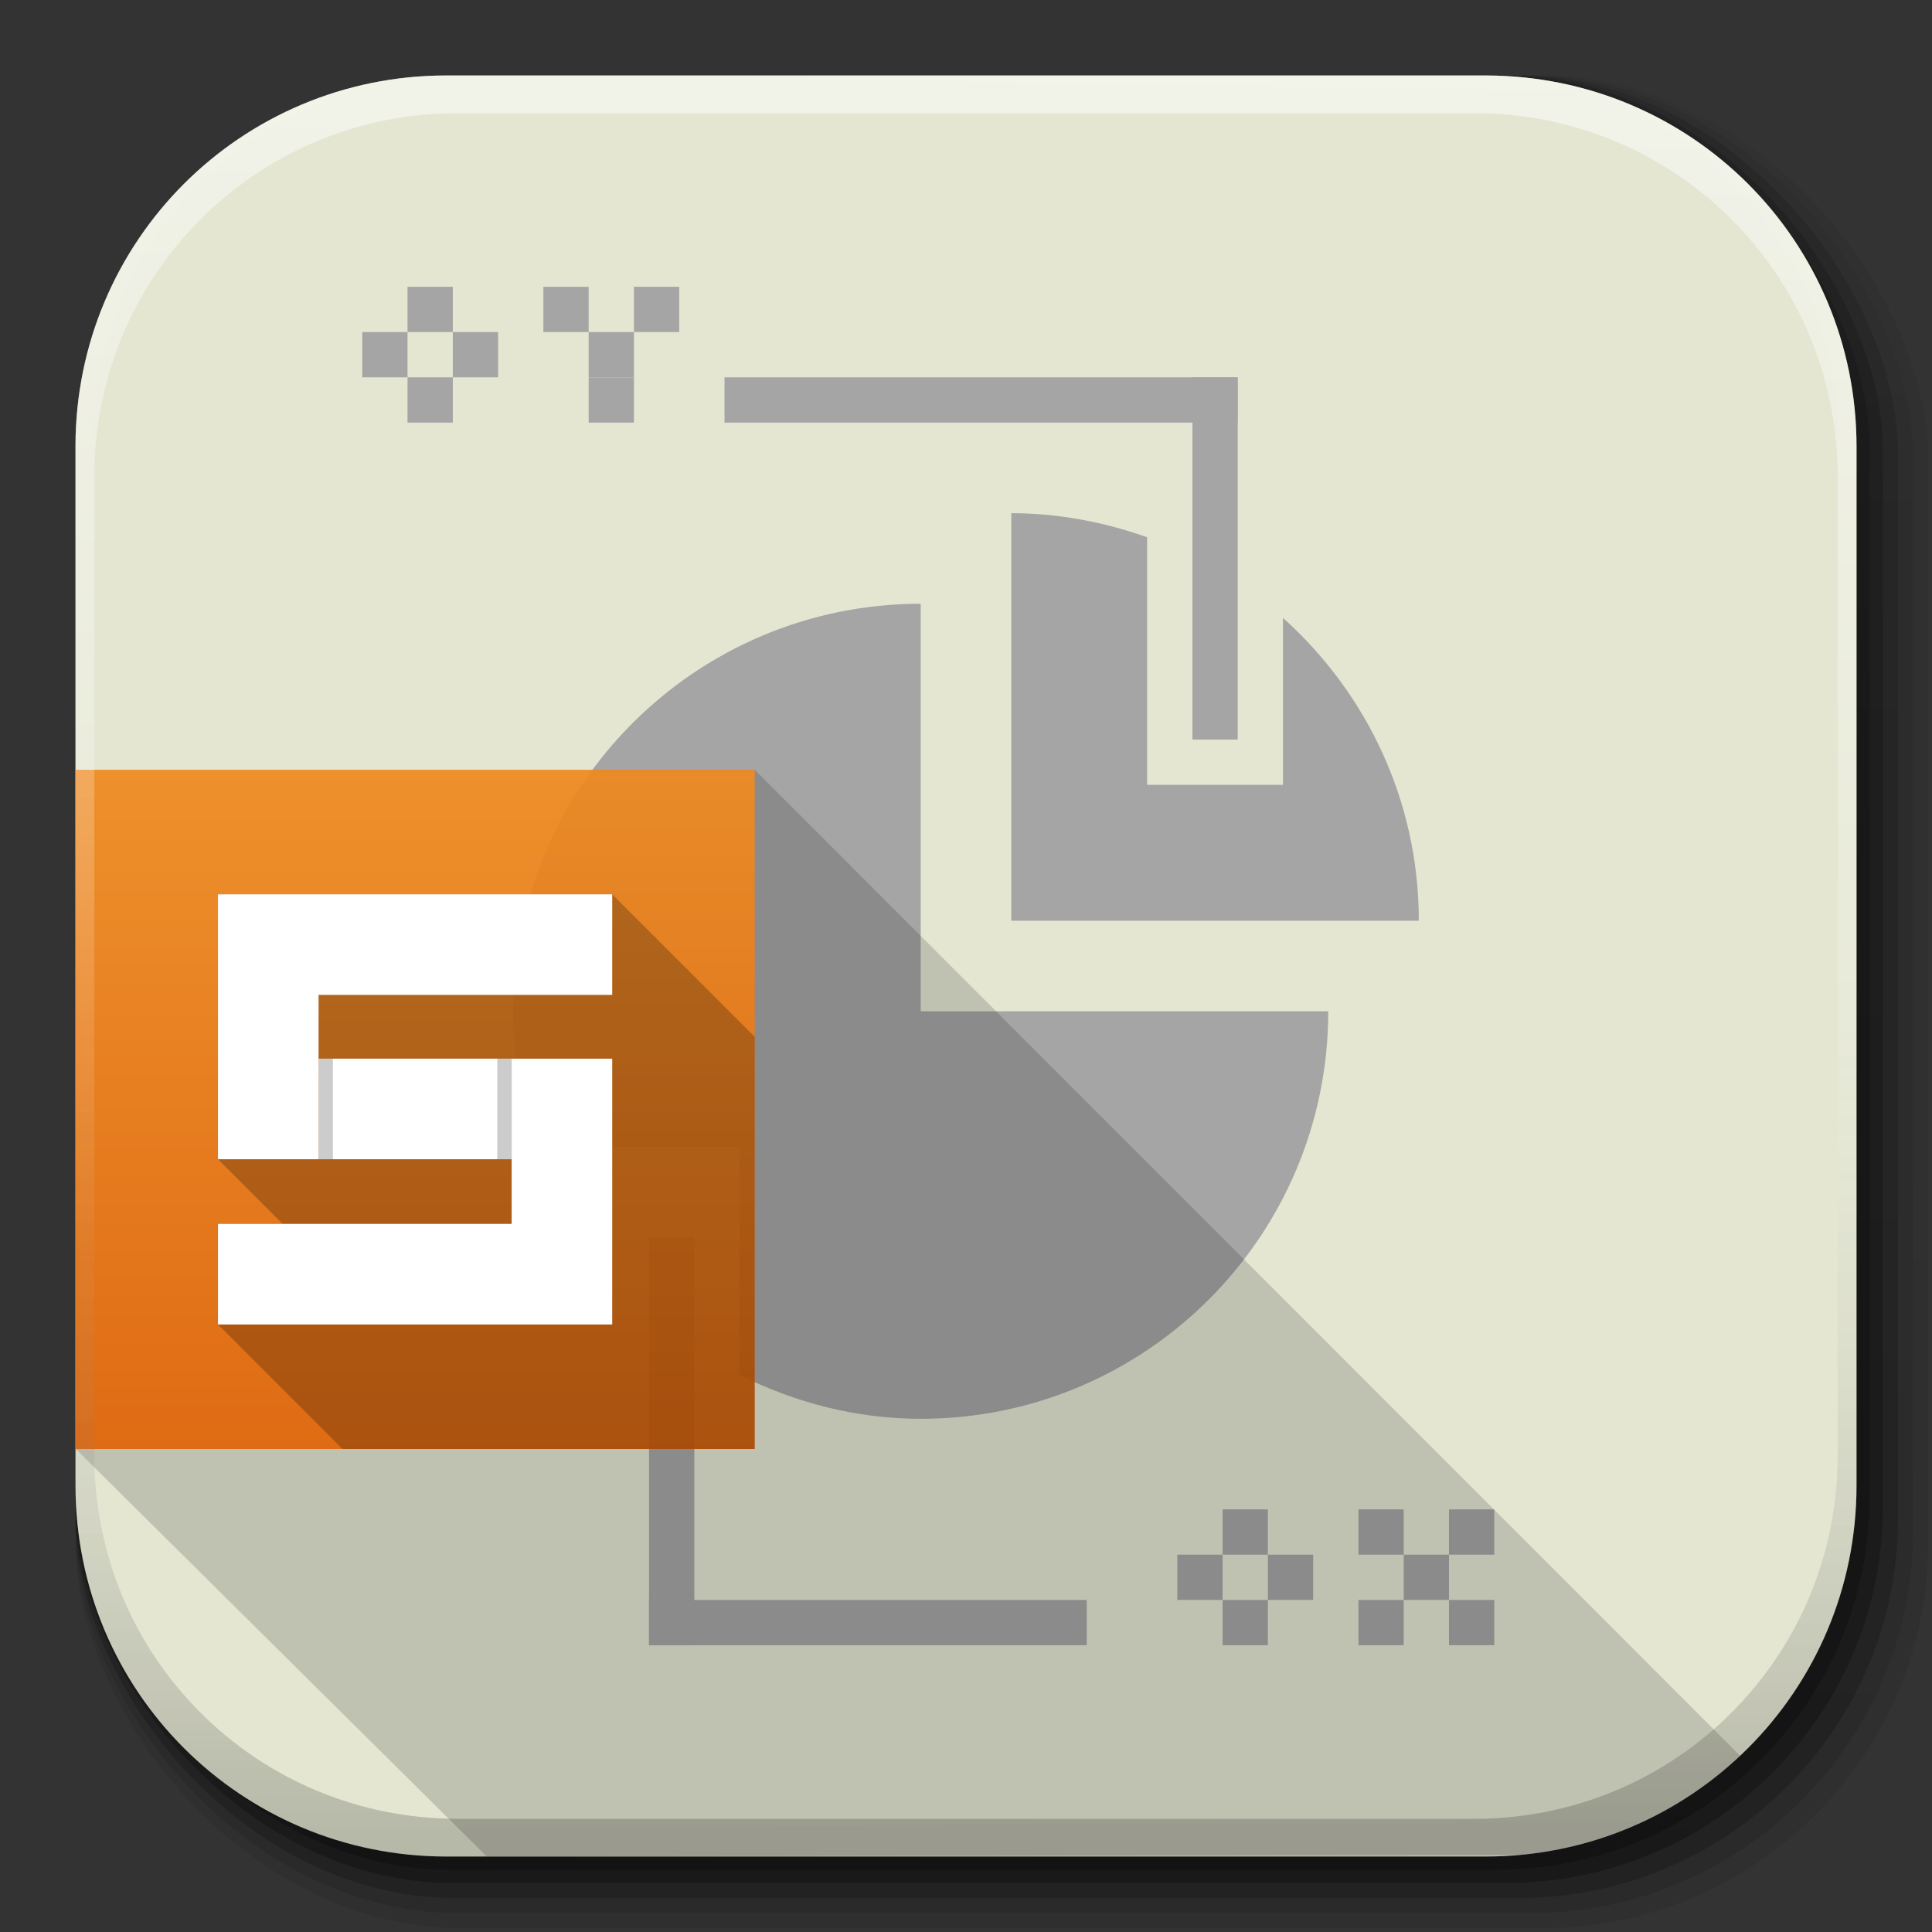 <?xml version="1.0" encoding="UTF-8" standalone="no"?>
<!-- Created with Inkscape (http://www.inkscape.org/) -->

<svg
   xmlns:dc="http://purl.org/dc/elements/1.1/"
   xmlns:cc="http://creativecommons.org/ns#"
   xmlns:rdf="http://www.w3.org/1999/02/22-rdf-syntax-ns#"
   xmlns:svg="http://www.w3.org/2000/svg"
   xmlns="http://www.w3.org/2000/svg"
   xmlns:xlink="http://www.w3.org/1999/xlink"
   xmlns:sodipodi="http://sodipodi.sourceforge.net/DTD/sodipodi-0.dtd"
   xmlns:inkscape="http://www.inkscape.org/namespaces/inkscape"
   inkscape:export-ydpi="100"
   inkscape:export-xdpi="100"
   inkscape:export-filename="/home/alecive/Scrivania/firefoxTest1.png"
   sodipodi:docname="calligrastage.svg"
   inkscape:version="0.91pre2 r"
   version="1.1"
   id="svg2"
   height="512"
   width="512">
  <rect width="100%" height="100%" fill="#333333" stroke="none"/>
  <sodipodi:namedview
     id="base"
     pagecolor="#ffffff"
     bordercolor="#666666"
     borderopacity="1.0"
     inkscape:pageopacity="0.0"
     inkscape:pageshadow="2"
     inkscape:zoom="0.72699743"
     inkscape:cx="110.00621"
     inkscape:cy="217.99999"
     inkscape:document-units="px"
     inkscape:current-layer="svg2"
     showgrid="false"
     inkscape:window-width="1855"
     inkscape:window-height="1056"
     inkscape:window-x="65"
     inkscape:window-y="24"
     inkscape:window-maximized="1"
     inkscape:object-paths="false"
     inkscape:snap-intersection-paths="false"
     inkscape:object-nodes="true"
     inkscape:snap-smooth-nodes="true"
     inkscape:snap-nodes="true" />
  <defs
     id="defs4">
    <linearGradient
       id="linearGradient2460"
       y2="44.984"
       gradientUnits="userSpaceOnUse"
       x2="19.36"
       y1="21.031"
       x1="19.245">
      <stop
         id="stop3602"
         style="stop-color:#fafafa;stop-opacity:1;"
         offset="0" />
      <stop
         id="stop3604"
         style="stop-color:#f0f0f0;stop-opacity:1;"
         offset="1" />
    </linearGradient>
    <linearGradient
       y2="20.626"
       x2="1006.808"
       y1="484.417"
       x1="1012.513"
       gradientTransform="matrix(1.032,0,0,1.032,-830.864,592.678)"
       gradientUnits="userSpaceOnUse"
       id="linearGradient4114-2-6"
       xlink:href="#ButtonShadow-0-1-1-5-9"
       inkscape:collect="always" />
    <linearGradient
       gradientTransform="matrix(1.006,0,0,0.994,100,0)"
       gradientUnits="userSpaceOnUse"
       id="ButtonShadow-0-1-1-5-9"
       y2="7.017"
       x2="45.448"
       y1="92.54"
       x1="45.448">
      <stop
         offset="0"
         style="stop-color:#000000;stop-opacity:1"
         id="stop3750-8-9-3-6-4" />
      <stop
         offset="1"
         style="stop-color:#000000;stop-opacity:0.588"
         id="stop3752-5-6-4-2-9" />
    </linearGradient>
    <linearGradient
       y2="20.626"
       x2="1006.808"
       y1="484.417"
       x1="1012.513"
       gradientTransform="matrix(1.04,0,0,1.04,-837.951,592.518)"
       gradientUnits="userSpaceOnUse"
       id="linearGradient4112-2-6"
       xlink:href="#ButtonShadow-0-1-1-5-9"
       inkscape:collect="always" />
    <linearGradient
       y2="20.626"
       x2="1006.808"
       y1="484.417"
       x1="1012.513"
       gradientTransform="matrix(1.023,0,0,1.023,-823.777,592.838)"
       gradientUnits="userSpaceOnUse"
       id="linearGradient4110-6-7"
       xlink:href="#ButtonShadow-0-1-1-5-9"
       inkscape:collect="always" />
    <linearGradient
       y2="20.626"
       x2="1006.808"
       y1="484.417"
       x1="1012.513"
       gradientTransform="matrix(1.015,0,0,1.015,-816.69,592.997)"
       gradientUnits="userSpaceOnUse"
       id="linearGradient4116-6-3"
       xlink:href="#ButtonShadow-0-1-1-5-9"
       inkscape:collect="always" />
    <linearGradient
       inkscape:collect="always"
       xlink:href="#ButtonShadow-0-1-1-5-9"
       id="linearGradient5342-3"
       gradientUnits="userSpaceOnUse"
       gradientTransform="matrix(1.007,0,0,1.007,-810.489,593.137)"
       x1="1012.513"
       y1="484.417"
       x2="1006.808"
       y2="20.626" />
    <linearGradient
       y2="363.738"
       x2="988.786"
       y1="51.512"
       x1="993.439"
       gradientTransform="translate(778.6,-360.56)"
       gradientUnits="userSpaceOnUse"
       id="linearGradient4084-8"
       xlink:href="#linearGradient3737-9"
       inkscape:collect="always" />
    <linearGradient
       id="linearGradient3737-9">
      <stop
         offset="0"
         style="stop-color:#ffffff;stop-opacity:1"
         id="stop3739-7" />
      <stop
         offset="1"
         style="stop-color:#ffffff;stop-opacity:0"
         id="stop3741-4" />
    </linearGradient>
    <linearGradient
       y2="-55.941"
       x2="1763.69"
       y1="155.597"
       x1="1764.649"
       gradientUnits="userSpaceOnUse"
       id="linearGradient4086-12"
       xlink:href="#linearGradient4046-3"
       inkscape:collect="always" />
    <linearGradient
       id="linearGradient4046-3">
      <stop
         offset="0"
         style="stop-color:#000000;stop-opacity:1;"
         id="stop4048-7" />
      <stop
         offset="1"
         style="stop-color:#ffffff;stop-opacity:0.2"
         id="stop4050-73" />
    </linearGradient>
    <linearGradient
       y2="135.879"
       x2="208.306"
       y1="315.879"
       x1="208.306"
       gradientTransform="translate(-8.299,68.121)"
       gradientUnits="userSpaceOnUse"
       id="linearGradient12676-3"
       xlink:href="#linearGradient947-7"
       inkscape:collect="always" />
    <linearGradient
       id="linearGradient947-7"
       inkscape:collect="always">
      <stop
         id="stop949-6"
         offset="0"
         style="stop-color:#e36203;stop-opacity:1" />
      <stop
         id="stop951-6"
         offset="1"
         style="stop-color:#f38b1e;stop-opacity:1" />
    </linearGradient>
  </defs>
  <g
     transform="translate(0,-540.362)"
     inkscape:label="Livello 1"
     inkscape:groupmode="layer"
     id="layer1" />
  <g
     transform="matrix(1.1,0,0,0.444,95.081,256.393)"
     id="g2036">
    <g
       transform="matrix(1.053,0,0,1.286,-1.263,-13.429)"
       style="opacity:0.4"
       id="g3712" />
  </g>
  <g
     id="g3541"
     transform="translate(97.481,231.282)" />
  <g
     id="g3536"
     transform="translate(97.481,231.282)" />
  <g
     transform="translate(-11.985,-592.117)"
     id="g4103">
    <rect
       style="opacity:0.1;color:#000000;fill:url(#linearGradient4114-2-6);fill-opacity:1;fill-rule:nonzero;stroke:none;stroke-width:1.5;marker:none;visibility:visible;display:inline;overflow:visible;enable-background:accumulate"
       id="rect6187"
       width="487"
       height="487"
       x="31.985"
       y="612.117"
       ry="101.458" />
    <rect
       ry="102.292"
       y="612.117"
       x="31.985"
       height="491"
       width="491"
       id="rect6191"
       style="opacity:0.08;color:#000000;fill:url(#linearGradient4112-2-6);fill-opacity:1;fill-rule:nonzero;stroke:none;stroke-width:1.5;marker:none;visibility:visible;display:inline;overflow:visible;enable-background:accumulate" />
    <rect
       ry="100.625"
       y="612.117"
       x="31.985"
       height="483"
       width="483"
       id="rect6183"
       style="opacity:0.2;color:#000000;fill:url(#linearGradient4110-6-7);fill-opacity:1;fill-rule:nonzero;stroke:none;stroke-width:1.5;marker:none;visibility:visible;display:inline;overflow:visible;enable-background:accumulate" />
    <rect
       style="opacity:0.25;color:#000000;fill:url(#linearGradient4116-6-3);fill-opacity:1;fill-rule:nonzero;stroke:none;stroke-width:1.5;marker:none;visibility:visible;display:inline;overflow:visible;enable-background:accumulate"
       id="rect6179"
       width="479"
       height="479"
       x="31.985"
       y="612.117"
       ry="99.792" />
    <rect
       ry="99.062"
       y="612.117"
       x="31.985"
       height="475.5"
       width="475.5"
       id="rect5574"
       style="opacity:0.25;color:#000000;fill:url(#linearGradient5342-3);fill-opacity:1;fill-rule:nonzero;stroke:none;stroke-width:1.5;marker:none;visibility:visible;display:inline;overflow:visible;enable-background:accumulate" />
  </g>
  <path
     inkscape:connector-curvature="0"
     id="rect5505"
     d="M 118.344,20 C 63.867,20 20,63.867 20,118.344 l 0,23.062 0,252.25 C 20,448.133 63.867,492 118.344,492 l 275.312,0 C 448.133,492 492,448.133 492,393.656 l 0,-252.25 0,-23.062 C 492,63.867 448.133,20 393.656,20 l -275.312,0 z"
     style="fill:#e4e6d2;stroke:none;color:#000000;text-decoration-line:none;text-decoration-style:solid;text-decoration-color:#000000;clip-rule:nonzero;display:inline;overflow:visible;visibility:visible;opacity:1;isolation:auto;mix-blend-mode:normal;color-interpolation:sRGB;color-interpolation-filters:linearRGB;solid-color:#000000;solid-opacity:1;fill-opacity:1;fill-rule:nonzero;stroke-width:1.5;stroke-linecap:butt;stroke-linejoin:miter;stroke-miterlimit:4;stroke-dasharray:none;stroke-dashoffset:0;stroke-opacity:1;marker:none;filter-blend-mode:normal;filter-gaussianBlur-deviation:0;color-rendering:auto;image-rendering:auto;shape-rendering:auto;text-rendering:auto;enable-background:accumulate" />
  <g
     id="g15244"
     transform="translate(0,1e-5)">
    <rect
       style="fill:#a5a5a5;fill-opacity:1;fill-rule:nonzero;stroke:none"
       id="rect4072"
       width="12"
       height="108"
       x="172"
       y="328" />
    <rect
       transform="matrix(0,1,-1,0,0,0)"
       y="-288"
       x="424"
       height="116"
       width="12"
       id="rect4074"
       style="fill:#a5a5a5;fill-opacity:1;fill-rule:nonzero;stroke:none" />
    <path
       id="path3296"
       d="m 244,160 c -59.647,0 -108,48.353 -108,108 0,25.613 9.102,48.986 24,67.5 l 0,-19.5 0,-12 12,0 12,0 12,0 0,12 0,48.375 c 14.506,7.244 30.684,11.625 48,11.625 59.647,0 108,-48.353 108,-108 l -108,0 0,-108 z"
       style="color:#000000;display:inline;overflow:visible;visibility:visible;fill:#a5a5a5;fill-opacity:1;fill-rule:nonzero;stroke:none;stroke-width:2.667;marker:none;enable-background:accumulate"
       inkscape:connector-curvature="0" />
    <path
       id="path4066"
       d="m 268,136 0,108 108,0 c 0,-31.929 -13.974,-60.478 -36,-80.25 l 0,32.25 0,12 -12,0 -12,0 -12,0 0,-12 0,-53.625 c -11.262,-3.981 -23.375,-6.375 -36,-6.375 z"
       style="color:#000000;display:inline;overflow:visible;visibility:visible;fill:#a5a5a5;fill-opacity:1;fill-rule:nonzero;stroke:none;stroke-width:2.667;marker:none;enable-background:accumulate"
       inkscape:connector-curvature="0" />
    <rect
       y="100"
       x="316"
       height="96"
       width="12"
       id="rect4068"
       style="fill:#a5a5a5;fill-opacity:1;fill-rule:nonzero;stroke:none" />
    <rect
       transform="matrix(0,1,-1,0,0,0)"
       style="fill:#a5a5a5;fill-opacity:1;fill-rule:nonzero;stroke:none"
       id="rect4070"
       width="12"
       height="136"
       x="100"
       y="-328" />
    <rect
       y="412"
       x="312"
       height="12"
       width="12"
       id="rect4080"
       style="fill:#a5a5a5;fill-opacity:1;fill-rule:nonzero;stroke:none" />
    <rect
       style="fill:#a5a5a5;fill-opacity:1;fill-rule:nonzero;stroke:none"
       id="rect4082"
       width="12"
       height="12"
       x="336"
       y="412" />
    <rect
       style="fill:#a5a5a5;fill-opacity:1;fill-rule:nonzero;stroke:none"
       id="rect4086"
       width="12"
       height="12"
       x="324"
       y="424" />
    <rect
       y="400"
       x="324"
       height="12"
       width="12"
       id="rect4088"
       style="fill:#a5a5a5;fill-opacity:1;fill-rule:nonzero;stroke:none" />
    <rect
       style="fill:#a5a5a5;fill-opacity:1;fill-rule:nonzero;stroke:none"
       id="rect4094-5"
       width="12"
       height="12"
       x="96"
       y="88" />
    <rect
       y="88"
       x="120"
       height="12"
       width="12"
       id="rect4096-4"
       style="fill:#a5a5a5;fill-opacity:1;fill-rule:nonzero;stroke:none" />
    <rect
       y="100"
       x="108"
       height="12"
       width="12"
       id="rect4100-4"
       style="fill:#a5a5a5;fill-opacity:1;fill-rule:nonzero;stroke:none" />
    <rect
       y="76"
       x="108"
       height="12"
       width="12"
       id="rect4104"
       style="fill:#a5a5a5;fill-opacity:1;fill-rule:nonzero;stroke:none" />
    <rect
       style="fill:#a5a5a5;fill-opacity:1;fill-rule:nonzero;stroke:none"
       id="rect4108"
       width="12"
       height="12"
       x="144"
       y="76" />
    <rect
       y="88"
       x="156"
       height="12"
       width="12"
       id="rect4110"
       style="fill:#a5a5a5;fill-opacity:1;fill-rule:nonzero;stroke:none" />
    <rect
       style="fill:#a5a5a5;fill-opacity:1;fill-rule:nonzero;stroke:none"
       id="rect4116"
       width="12"
       height="12"
       x="156"
       y="100" />
    <rect
       y="76"
       x="168"
       height="12"
       width="12"
       id="rect4118"
       style="fill:#a5a5a5;fill-opacity:1;fill-rule:nonzero;stroke:none" />
    <rect
       y="400"
       x="360"
       height="12"
       width="12"
       id="rect4122"
       style="fill:#a5a5a5;fill-opacity:1;fill-rule:nonzero;stroke:none" />
    <rect
       y="424"
       x="360"
       height="12"
       width="12"
       id="rect4128"
       style="fill:#a5a5a5;fill-opacity:1;fill-rule:nonzero;stroke:none" />
    <rect
       y="412"
       x="372"
       height="12"
       width="12"
       id="rect4130"
       style="fill:#a5a5a5;fill-opacity:1;fill-rule:nonzero;stroke:none" />
    <rect
       style="fill:#a5a5a5;fill-opacity:1;fill-rule:nonzero;stroke:none"
       id="rect4132"
       width="12"
       height="12"
       x="384"
       y="424" />
    <rect
       style="fill:#a5a5a5;fill-opacity:1;fill-rule:nonzero;stroke:none"
       id="rect4134"
       width="12"
       height="12"
       x="384"
       y="400" />
  </g>
  <path
     sodipodi:nodetypes="csccccccc"
     inkscape:connector-curvature="0"
     id="path9782"
     d="M 20.031,204 C 20.028,220.561 20,235.311 20,256.063 c 0,59.425 0.027,98.244 0.094,127.938 l 108.875,107.969 128.656,-0.188 146.438,-0.219 c 22.05,-2.303 41.898,-11.858 57.125,-26.219 0,0 -261.181,-261.344 -261.188,-261.344 z"
     style="color:#000000;display:inline;overflow:visible;visibility:visible;fill:#000000;fill-opacity:0.157;fill-rule:nonzero;stroke:none;stroke-width:1;marker:none;enable-background:accumulate" />
  <rect
     ry="0"
     y="204"
     x="20.006"
     height="180"
     width="180"
     id="rect6962-1"
     style="color:#000000;display:inline;overflow:visible;visibility:visible;opacity:0.9;fill:url(#linearGradient12676-3);fill-opacity:1;fill-rule:nonzero;stroke:none;stroke-width:0.2;marker:none;enable-background:accumulate" />
  <g
     transform="translate(-605.519,-353.968)"
     id="g4076">
    <g
       id="g4038"
       transform="translate(-926.668,684.384)" />
  </g>
  <g
     transform="matrix(20,0,0,20,-2244.135,1470.105)"
     id="g16833" />
  <path
     style="fill:#000000;fill-opacity:0.235;stroke:none"
     d="m 57.77,237 0,26.656 0,43.553 17.135,17.135 -17.135,0 0,26.656 33,33 109.236,0 0,-109.238 -37.762,-37.762 -26.654,0 -40.102,0 -11.064,0 -26.654,0 z"
     id="path24161"
     inkscape:connector-curvature="0" />
  <g
     transform="matrix(18.889,0,0,18.889,-12264.054,-1507.709)"
     id="g16868" />
  <g
     id="g4223"
     transform="matrix(0.38,0,0,0.38,-178.797,171.593)">
    <path
       id="path973"
       d="m 692.718,286.741 0,70.143 134.649,0 0,-70.143 -130.578,0 -4.071,0 z"
       style="fill:#ffffff;fill-opacity:1;stroke:none"
       inkscape:connector-curvature="0" />
    <path
       id="path8317"
       d="m 692.727,286.749 0,70.125 9.969,0 0,-70.125 -5.906,0 -4.062,0 z m 124.594,0 0,70.125 10.031,0 0,-70.125 -10.031,0 z"
       style="opacity:0.2;fill:#000000;fill-opacity:1;stroke:none"
       inkscape:connector-curvature="0" />
    <path
       inkscape:connector-curvature="0"
       id="path1051"
       d="m 622.541,172.124 0,70.146 0,114.614 70.143,0 0,-114.614 134.649,0 70.143,0 0,-70.146 -70.143,0 -105.527,0 -29.122,0 -70.143,0 z"
       style="fill:#ffffff;fill-opacity:1;stroke:none" />
    <path
       sodipodi:nodetypes="ccccccccccccc"
       inkscape:connector-curvature="0"
       id="rect4639"
       d="m 827.333,286.755 0,86.099 0,29.123 -105.527,0 -99.264,0 0,70.146 29.122,0 175.67,0 0.313,0 69.829,0 0,-29.123 0,-156.245 z"
       style="fill:#ffffff;fill-opacity:1;stroke:none" />
  </g>
  <g
     transform="translate(-605.519,-353.968)"
     id="g4076-9">
    <g
       id="g4038-9"
       transform="translate(-926.668,684.384)">
      <path
         id="rect6809-2-3"
         d="m 1650.499,-310.416 c -54.477,0 -98.312,43.836 -98.312,98.312 l 0,275.344 c 0,54.477 43.836,98.344 98.312,98.344 l 2.938,0 c -53.322,0 -96.25,-42.928 -96.25,-96.25 l 0,-269.5 c 0,-53.322 42.928,-96.25 96.25,-96.25 l 269.5,0 c 53.322,0 96.25,42.928 96.25,96.25 l 0,269.5 c 0,53.323 -42.928,96.25 -96.25,96.25 l 2.906,0 c 54.477,0 98.344,-43.867 98.344,-98.344 l 0,-275.344 c 0,-54.477 -43.867,-98.312 -98.344,-98.312 l -275.344,0 z"
         style="opacity:0.5;color:#000000;fill:url(#linearGradient4084-8);fill-opacity:1;fill-rule:nonzero;stroke:none;stroke-width:1.5;marker:none;visibility:visible;display:inline;overflow:visible;enable-background:accumulate"
         inkscape:connector-curvature="0" />
      <path
         inkscape:connector-curvature="0"
         style="opacity:0.2;color:#000000;fill:url(#linearGradient4086-12);fill-opacity:1;fill-rule:nonzero;stroke:none;stroke-width:1.5;marker:none;visibility:visible;display:inline;overflow:visible;enable-background:accumulate"
         d="m 1650.499,161.584 c -54.477,0 -98.312,-43.836 -98.312,-98.313 l 0,-275.344 c 0,-54.477 43.836,-98.344 98.312,-98.344 l 2.938,0 c -53.322,0 -96.25,42.928 -96.25,96.25 l 0,269.5 c 0,53.323 42.928,96.25 96.25,96.25 l 269.5,0 c 53.322,0 96.25,-42.928 96.25,-96.25 l 0,-269.5 c 0,-53.322 -42.928,-96.25 -96.25,-96.25 l 2.906,0 c 54.477,0 98.344,43.867 98.344,98.344 l 0,275.344 c 0,54.477 -43.867,98.313 -98.344,98.313 l -275.344,0 z"
         id="path3981-7" />
    </g>
  </g>
</svg>
